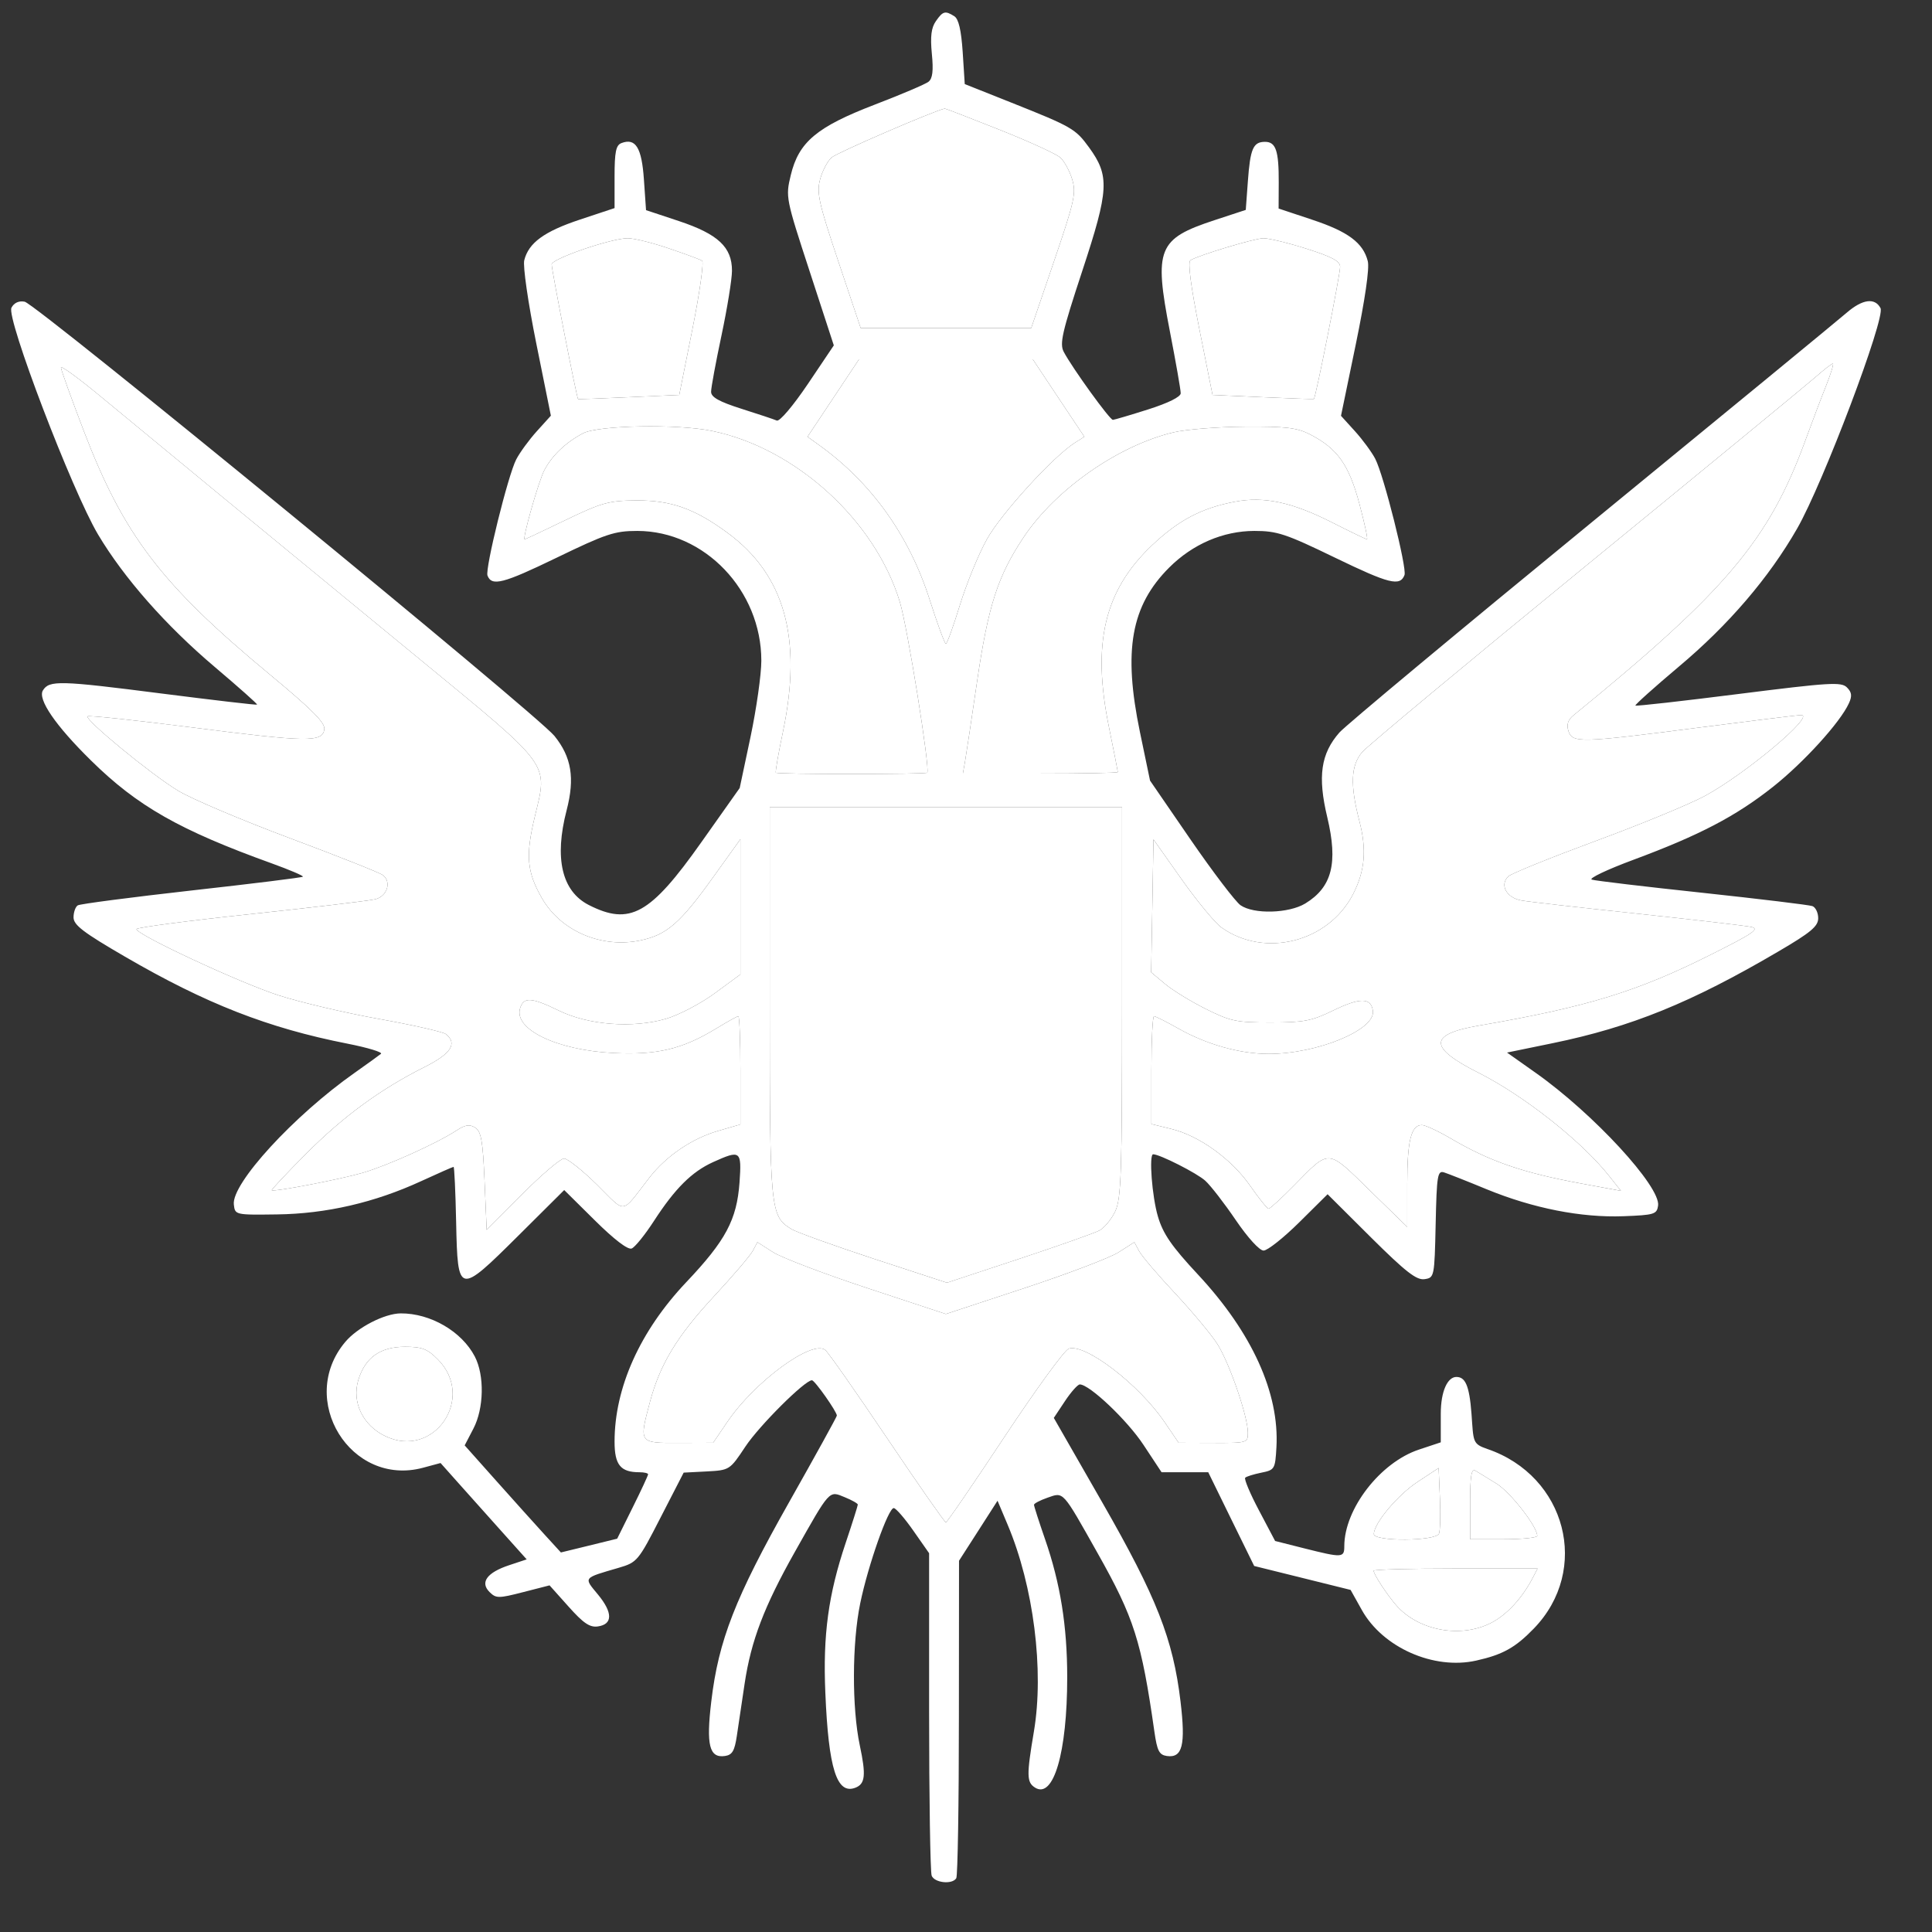 <svg width="31" height="31" viewBox="0 0 31 31" fill="none" xmlns="http://www.w3.org/2000/svg">
<rect x="0" y="0" width="31" height="31" fill="#333333" stroke="none"/>
<path fill-rule="evenodd" clip-rule="evenodd" d="M15.017 0.339C14.943 0.444 14.925 0.585 14.952 0.862C14.979 1.136 14.964 1.26 14.898 1.312C14.848 1.351 14.461 1.516 14.038 1.678C13.104 2.037 12.816 2.278 12.688 2.812C12.604 3.16 12.608 3.182 12.991 4.353L13.379 5.542L12.962 6.162C12.724 6.514 12.51 6.767 12.464 6.748C12.421 6.729 12.165 6.644 11.897 6.559C11.539 6.445 11.41 6.373 11.41 6.287C11.409 6.222 11.485 5.815 11.577 5.381C11.669 4.947 11.745 4.48 11.745 4.344C11.746 3.966 11.521 3.756 10.896 3.548L10.366 3.372L10.332 2.881C10.297 2.368 10.199 2.209 9.971 2.296C9.883 2.33 9.861 2.437 9.861 2.838V3.339L9.31 3.522C8.733 3.713 8.482 3.896 8.412 4.176C8.388 4.268 8.474 4.861 8.604 5.506L8.839 6.67L8.614 6.919C8.49 7.056 8.341 7.26 8.283 7.372C8.152 7.624 7.781 9.127 7.822 9.235C7.89 9.412 8.074 9.364 8.927 8.951C9.726 8.564 9.863 8.519 10.227 8.519C11.306 8.521 12.216 9.474 12.216 10.601C12.216 10.821 12.138 11.37 12.043 11.822L11.869 12.644L11.25 13.519C10.433 14.675 10.106 14.856 9.447 14.521C9.015 14.3 8.891 13.772 9.092 13C9.226 12.484 9.17 12.147 8.896 11.808C8.614 11.46 0.582 4.877 0.396 4.841C0.303 4.823 0.226 4.858 0.184 4.937C0.096 5.1 1.157 7.876 1.573 8.576C1.991 9.277 2.662 10.039 3.452 10.707C3.832 11.029 4.135 11.298 4.125 11.306C4.116 11.315 3.426 11.234 2.593 11.128C0.956 10.918 0.791 10.914 0.689 11.077C0.6 11.218 0.89 11.642 1.462 12.204C2.204 12.935 2.883 13.321 4.362 13.854C4.649 13.958 4.874 14.054 4.86 14.067C4.847 14.081 4.044 14.18 3.076 14.288C2.108 14.397 1.285 14.504 1.248 14.527C1.211 14.55 1.18 14.636 1.18 14.72C1.18 14.842 1.337 14.962 2.005 15.35C3.304 16.105 4.299 16.495 5.575 16.746C5.901 16.81 6.143 16.884 6.113 16.909C6.083 16.934 5.893 17.071 5.689 17.215C4.714 17.901 3.713 18.992 3.752 19.327C3.771 19.494 3.774 19.495 4.444 19.486C5.233 19.476 6.012 19.296 6.758 18.952C7.032 18.826 7.266 18.723 7.278 18.723C7.29 18.723 7.309 19.123 7.319 19.612C7.344 20.782 7.354 20.784 8.322 19.822L9.053 19.095L9.546 19.583C9.853 19.887 10.074 20.057 10.135 20.033C10.188 20.013 10.35 19.812 10.495 19.588C10.831 19.07 11.1 18.802 11.441 18.647C11.884 18.447 11.902 18.461 11.866 18.975C11.822 19.573 11.645 19.905 11.01 20.575C10.27 21.357 9.861 22.265 9.861 23.132C9.861 23.506 9.957 23.623 10.261 23.623C10.337 23.623 10.399 23.638 10.399 23.656C10.399 23.674 10.288 23.914 10.151 24.189L9.903 24.689L9.451 24.8L9 24.91L8.734 24.619C8.588 24.459 8.241 24.073 7.962 23.76L7.456 23.192L7.596 22.923C7.765 22.599 7.776 22.07 7.619 21.767C7.41 21.364 6.907 21.071 6.429 21.074C6.17 21.076 5.736 21.299 5.541 21.531C4.76 22.456 5.628 23.862 6.787 23.551L7.069 23.475L7.338 23.777C7.486 23.942 7.797 24.29 8.029 24.55L8.451 25.021L8.168 25.115C7.813 25.233 7.699 25.39 7.855 25.545C7.959 25.648 7.998 25.649 8.393 25.547L8.818 25.438L9.123 25.779C9.36 26.045 9.464 26.116 9.593 26.097C9.833 26.063 9.834 25.876 9.596 25.587C9.363 25.305 9.347 25.326 9.928 25.156C10.224 25.069 10.241 25.049 10.6 24.348L10.97 23.629L11.339 23.61C11.707 23.59 11.71 23.588 11.959 23.213C12.182 22.876 12.914 22.147 13.028 22.147C13.073 22.147 13.428 22.651 13.428 22.714C13.428 22.732 13.081 23.361 12.658 24.11C11.798 25.633 11.529 26.32 11.413 27.3C11.329 28.002 11.381 28.212 11.632 28.176C11.749 28.159 11.787 28.095 11.823 27.853C11.848 27.687 11.904 27.309 11.948 27.014C12.052 26.324 12.261 25.776 12.755 24.899C13.322 23.893 13.3 23.918 13.553 24.023C13.669 24.07 13.764 24.124 13.764 24.142C13.764 24.16 13.677 24.436 13.57 24.755C13.291 25.585 13.203 26.233 13.243 27.16C13.294 28.382 13.427 28.799 13.725 28.685C13.883 28.624 13.898 28.485 13.796 28.006C13.668 27.405 13.671 26.36 13.803 25.725C13.929 25.114 14.254 24.193 14.341 24.198C14.376 24.2 14.517 24.363 14.656 24.562L14.908 24.922V27.456C14.908 28.85 14.927 30.038 14.949 30.096C14.994 30.212 15.28 30.242 15.344 30.137C15.367 30.101 15.386 28.941 15.386 27.558L15.388 25.043L15.697 24.562L16.006 24.08L16.169 24.467C16.584 25.45 16.756 26.801 16.589 27.786C16.471 28.487 16.473 28.597 16.606 28.682C16.904 28.873 17.124 28.121 17.124 26.913C17.124 26.091 17.014 25.404 16.767 24.693C16.67 24.413 16.591 24.167 16.591 24.145C16.591 24.124 16.689 24.073 16.809 24.031C17.07 23.94 17.041 23.907 17.61 24.918C18.197 25.959 18.315 26.329 18.523 27.786C18.567 28.094 18.6 28.158 18.723 28.176C18.973 28.211 19.026 28.003 18.942 27.3C18.823 26.302 18.559 25.629 17.688 24.11L16.909 22.751L17.087 22.483C17.185 22.335 17.293 22.214 17.326 22.214C17.482 22.214 18.088 22.789 18.348 23.184L18.638 23.623H19.012H19.387L19.755 24.375L20.124 25.127L20.898 25.319L21.671 25.511L21.851 25.833C22.187 26.436 23.005 26.798 23.687 26.645C24.112 26.55 24.314 26.438 24.612 26.13C25.523 25.189 25.133 23.683 23.866 23.25C23.624 23.167 23.644 23.136 23.611 22.686C23.576 22.213 23.505 22.094 23.368 22.094C23.23 22.094 23.118 22.316 23.118 22.686V23.143L22.769 23.259C22.147 23.465 21.57 24.211 21.57 24.81C21.57 24.996 21.539 24.998 20.931 24.845L20.46 24.726L20.202 24.237C20.059 23.968 19.96 23.731 19.98 23.711C19.999 23.691 20.116 23.655 20.238 23.63C20.453 23.587 20.461 23.573 20.481 23.222C20.53 22.353 20.09 21.383 19.224 20.453C18.799 19.997 18.662 19.798 18.58 19.521C18.485 19.203 18.433 18.521 18.503 18.521C18.609 18.521 19.21 18.826 19.34 18.946C19.428 19.026 19.648 19.311 19.83 19.579C20.023 19.862 20.209 20.066 20.275 20.066C20.338 20.066 20.595 19.862 20.846 19.614L21.302 19.162L21.998 19.855C22.553 20.406 22.728 20.543 22.856 20.525C23.015 20.502 23.017 20.492 23.036 19.639C23.053 18.858 23.066 18.779 23.171 18.812C23.234 18.832 23.544 18.954 23.858 19.084C24.6 19.388 25.37 19.54 26.047 19.515C26.544 19.496 26.585 19.484 26.605 19.345C26.648 19.041 25.568 17.869 24.642 17.215L24.181 16.889L24.911 16.739C26.171 16.48 27.137 16.088 28.533 15.268C29.056 14.962 29.174 14.863 29.174 14.733C29.174 14.646 29.133 14.559 29.081 14.539C29.03 14.52 28.235 14.424 27.315 14.325C26.395 14.227 25.596 14.132 25.541 14.114C25.485 14.096 25.788 13.952 26.214 13.794C27.269 13.402 27.853 13.097 28.45 12.624C28.944 12.232 29.526 11.592 29.666 11.286C29.721 11.167 29.713 11.108 29.635 11.03C29.544 10.939 29.358 10.951 27.898 11.135C26.998 11.249 26.253 11.333 26.241 11.321C26.23 11.31 26.543 11.029 26.936 10.698C27.735 10.028 28.384 9.27 28.836 8.481C29.252 7.756 30.256 5.101 30.174 4.944C30.083 4.772 29.883 4.8 29.631 5.018C29.509 5.124 27.669 6.637 25.541 8.38C23.413 10.123 21.591 11.641 21.492 11.753C21.193 12.093 21.14 12.459 21.297 13.114C21.472 13.85 21.373 14.235 20.944 14.497C20.68 14.657 20.117 14.673 19.905 14.525C19.824 14.468 19.464 13.995 19.105 13.474L18.453 12.525L18.291 11.747C18.019 10.438 18.147 9.719 18.761 9.106C19.138 8.73 19.626 8.52 20.127 8.519C20.492 8.519 20.629 8.564 21.427 8.951C22.291 9.369 22.464 9.412 22.536 9.227C22.578 9.117 22.203 7.625 22.067 7.363C22.012 7.256 21.865 7.056 21.742 6.92L21.517 6.672L21.755 5.522C21.902 4.809 21.976 4.304 21.947 4.191C21.873 3.897 21.631 3.716 21.056 3.526L20.516 3.346L20.518 2.927C20.52 2.418 20.472 2.276 20.298 2.276C20.108 2.276 20.061 2.384 20.023 2.906L19.989 3.368L19.484 3.534C18.578 3.832 18.514 3.992 18.771 5.315C18.867 5.81 18.946 6.258 18.945 6.31C18.945 6.368 18.747 6.466 18.424 6.569C18.137 6.66 17.882 6.735 17.857 6.737C17.809 6.74 17.21 5.912 17.069 5.647C16.999 5.516 17.041 5.333 17.367 4.343C17.795 3.045 17.807 2.823 17.474 2.365C17.256 2.066 17.203 2.035 16.221 1.644L15.48 1.349L15.447 0.836C15.423 0.482 15.382 0.304 15.312 0.26C15.166 0.168 15.129 0.178 15.017 0.339ZM16.034 2.08C16.507 2.268 16.947 2.469 17.012 2.527C17.077 2.585 17.163 2.743 17.204 2.878C17.27 3.099 17.242 3.225 16.912 4.193L16.547 5.263H15.178H13.81L13.451 4.193C13.136 3.252 13.101 3.093 13.159 2.878C13.195 2.743 13.278 2.585 13.343 2.527C13.428 2.451 14.982 1.779 15.159 1.742C15.168 1.74 15.562 1.892 16.034 2.08ZM10.724 3.983C10.99 4.073 11.233 4.163 11.265 4.183C11.297 4.202 11.227 4.695 11.111 5.278L10.899 6.337L10.094 6.373C9.651 6.393 9.283 6.407 9.276 6.405C9.256 6.397 8.852 4.337 8.852 4.242C8.852 4.152 9.794 3.828 10.068 3.823C10.163 3.821 10.459 3.893 10.724 3.983ZM20.961 3.99C21.375 4.121 21.503 4.19 21.503 4.282C21.503 4.41 21.11 6.388 21.082 6.402C21.073 6.406 20.703 6.393 20.261 6.373L19.456 6.337L19.244 5.278C19.107 4.59 19.056 4.204 19.101 4.176C19.232 4.095 20.125 3.826 20.271 3.823C20.353 3.821 20.663 3.896 20.961 3.99ZM16.985 6.387L17.399 7.008L17.247 7.104C16.901 7.324 16.062 8.243 15.835 8.653C15.701 8.893 15.507 9.368 15.402 9.709C15.297 10.05 15.196 10.33 15.177 10.33C15.159 10.33 15.042 10.013 14.918 9.625C14.589 8.593 13.983 7.745 13.142 7.141L12.957 7.008L13.37 6.387L13.783 5.766H15.177H16.572L16.985 6.387ZM3.54 7.95C4.259 8.542 5.688 9.717 6.715 10.561C8.87 12.333 8.792 12.227 8.58 13.109C8.431 13.73 8.454 13.991 8.695 14.411C8.999 14.942 9.656 15.222 10.282 15.088C10.701 14.998 10.915 14.812 11.445 14.072L11.88 13.466V14.55V15.635L11.468 15.938C11.242 16.104 10.888 16.289 10.683 16.348C10.151 16.502 9.443 16.448 8.968 16.216C8.529 16.002 8.404 15.993 8.346 16.175C8.238 16.515 8.935 16.851 9.844 16.896C10.546 16.93 10.949 16.834 11.494 16.502C11.671 16.394 11.829 16.306 11.847 16.306C11.865 16.306 11.88 16.697 11.88 17.174V18.042L11.522 18.146C11.104 18.267 10.691 18.548 10.422 18.893C9.953 19.497 10.059 19.482 9.578 19.008C9.343 18.777 9.106 18.589 9.05 18.589C8.995 18.589 8.693 18.846 8.379 19.161L7.809 19.734L7.775 18.95C7.747 18.302 7.721 18.154 7.624 18.093C7.534 18.037 7.464 18.047 7.322 18.141C7.004 18.348 6.211 18.705 5.818 18.819C5.448 18.926 4.392 19.128 4.361 19.098C4.352 19.089 4.601 18.824 4.915 18.509C5.512 17.91 6.108 17.474 6.816 17.119C7.239 16.907 7.344 16.742 7.153 16.592C7.106 16.556 6.625 16.447 6.084 16.35C5.542 16.253 4.816 16.082 4.469 15.97C3.848 15.77 2.19 14.997 2.19 14.908C2.19 14.883 3.015 14.774 4.023 14.667C5.032 14.559 5.933 14.452 6.025 14.428C6.213 14.379 6.284 14.153 6.146 14.043C6.098 14.005 5.428 13.739 4.657 13.451C3.886 13.163 3.076 12.82 2.857 12.687C2.425 12.426 1.354 11.545 1.406 11.494C1.423 11.476 2.182 11.557 3.091 11.673C4.935 11.909 5.174 11.912 5.204 11.703C5.219 11.597 5.014 11.391 4.325 10.819C2.587 9.378 1.985 8.589 1.341 6.906C1.142 6.385 0.978 5.931 0.978 5.897C0.978 5.862 1.261 6.068 1.606 6.354C1.951 6.64 2.821 7.358 3.54 7.95ZM29.302 6.186C29.224 6.38 29.073 6.78 28.965 7.075C28.384 8.665 27.688 9.489 25.248 11.477C25.158 11.551 25.134 11.625 25.166 11.729C25.229 11.924 25.353 11.921 27.257 11.675C28.108 11.565 28.848 11.474 28.9 11.474C29.136 11.471 28.015 12.413 27.358 12.77C27.117 12.901 26.33 13.226 25.608 13.492C24.886 13.759 24.255 14.014 24.205 14.06C24.056 14.195 24.172 14.408 24.416 14.449C24.535 14.47 25.374 14.565 26.281 14.661C27.188 14.758 28.005 14.853 28.098 14.873C28.239 14.904 28.137 14.974 27.467 15.31C26.269 15.912 25.467 16.157 23.731 16.456C22.921 16.595 22.918 16.807 23.72 17.211C24.447 17.577 25.372 18.306 25.813 18.861L26.009 19.108L25.354 18.987C24.42 18.814 23.897 18.632 23.264 18.259C23.069 18.145 22.867 18.052 22.815 18.052C22.642 18.052 22.58 18.302 22.58 18.999V19.687L21.978 19.1C21.289 18.427 21.344 18.431 20.765 19.02C20.563 19.226 20.378 19.394 20.356 19.394C20.333 19.394 20.201 19.23 20.062 19.03C19.767 18.602 19.244 18.224 18.794 18.114L18.475 18.036V17.171C18.475 16.695 18.494 16.306 18.517 16.306C18.54 16.306 18.714 16.394 18.904 16.501C19.361 16.76 19.895 16.91 20.357 16.91C21.138 16.91 22.073 16.524 22.029 16.219C21.998 16.005 21.821 16.004 21.385 16.217C21.048 16.381 20.92 16.406 20.391 16.406C19.84 16.407 19.744 16.387 19.348 16.189C19.108 16.069 18.813 15.888 18.692 15.786L18.471 15.601L18.49 14.535L18.508 13.469L18.96 14.109C19.209 14.461 19.497 14.81 19.6 14.883C20.294 15.376 21.314 15.117 21.71 14.349C21.902 13.974 21.932 13.636 21.812 13.174C21.661 12.594 21.674 12.282 21.857 12.068C21.94 11.971 23.552 10.629 25.44 9.085C27.327 7.542 28.985 6.178 29.124 6.056C29.263 5.934 29.391 5.834 29.409 5.834C29.427 5.834 29.379 5.992 29.302 6.186ZM11.422 6.914C12.766 7.189 14.042 8.351 14.439 9.66C14.563 10.068 14.928 12.348 14.878 12.398C14.85 12.426 12.476 12.426 12.449 12.398C12.438 12.387 12.489 12.091 12.563 11.741C12.877 10.244 12.591 9.221 11.669 8.546C11.143 8.16 10.766 8.027 10.211 8.03C9.769 8.033 9.658 8.064 9.078 8.343C8.725 8.514 8.429 8.653 8.419 8.653C8.377 8.653 8.641 7.724 8.734 7.545C8.858 7.308 9.077 7.099 9.356 6.952C9.601 6.824 10.869 6.8 11.422 6.914ZM21.018 6.969C21.458 7.195 21.643 7.453 21.811 8.079C21.895 8.395 21.951 8.653 21.934 8.653C21.918 8.653 21.667 8.532 21.376 8.384C20.733 8.058 20.284 7.961 19.815 8.05C19.28 8.151 18.907 8.348 18.481 8.753C17.718 9.479 17.519 10.323 17.794 11.668C17.872 12.051 17.936 12.375 17.936 12.388C17.936 12.402 17.377 12.412 16.693 12.412H15.45L15.483 12.228C15.501 12.126 15.589 11.541 15.679 10.927C15.857 9.717 16.009 9.246 16.423 8.623C16.934 7.855 17.935 7.153 18.826 6.938C19.021 6.891 19.538 6.849 19.975 6.846C20.631 6.841 20.811 6.863 21.018 6.969ZM18.004 16.078C18.004 18.831 17.991 19.234 17.894 19.437C17.834 19.564 17.72 19.701 17.642 19.743C17.564 19.785 16.981 19.991 16.347 20.201L15.194 20.582L14.018 20.197C13.371 19.984 12.777 19.77 12.698 19.721C12.358 19.509 12.351 19.437 12.351 16.078V12.95H15.177H18.004V16.078ZM13.916 20.668L15.177 21.084L16.439 20.668C17.133 20.439 17.814 20.18 17.951 20.092L18.201 19.932L18.278 20.075C18.32 20.154 18.58 20.459 18.855 20.752C19.13 21.046 19.435 21.412 19.533 21.565C19.728 21.873 20.023 22.729 20.023 22.988C20.023 23.151 20.013 23.154 19.467 23.152L18.912 23.15L18.687 22.819C18.276 22.214 17.41 21.551 17.148 21.64C17.082 21.662 16.619 22.298 16.119 23.053C15.62 23.808 15.196 24.427 15.177 24.427C15.159 24.428 14.737 23.824 14.24 23.085C13.743 22.346 13.294 21.705 13.242 21.662C13.034 21.49 12.112 22.165 11.672 22.813L11.443 23.15L10.887 23.152C10.25 23.154 10.252 23.158 10.43 22.491C10.59 21.892 10.864 21.439 11.448 20.809C11.754 20.48 12.038 20.148 12.079 20.071L12.153 19.932L12.404 20.092C12.541 20.18 13.222 20.439 13.916 20.668ZM7.021 21.808C7.643 22.427 6.961 23.424 6.177 23.041C5.82 22.868 5.643 22.496 5.749 22.144C5.858 21.783 6.101 21.61 6.5 21.61C6.768 21.61 6.857 21.643 7.021 21.808ZM23.09 24.607C23.042 24.731 22.04 24.737 22.044 24.614C22.048 24.438 22.43 23.984 22.751 23.774L23.084 23.555L23.104 24.036C23.115 24.301 23.109 24.558 23.09 24.607ZM24.013 23.806C24.238 23.946 24.666 24.495 24.666 24.644C24.666 24.673 24.424 24.698 24.128 24.698H23.589V24.123C23.589 23.682 23.609 23.56 23.673 23.598C23.72 23.625 23.872 23.719 24.013 23.806ZM24.593 25.319C24.424 25.644 24.175 25.913 23.924 26.041C23.436 26.29 22.764 26.166 22.407 25.762C22.258 25.592 22.041 25.262 22.041 25.203C22.041 25.184 22.633 25.168 23.356 25.168H24.671L24.593 25.319Z" fill="white"/>
<path d="M11.422 6.914C12.766 7.189 14.042 8.351 14.439 9.66C14.563 10.068 14.928 12.348 14.878 12.398C14.85 12.426 12.476 12.426 12.449 12.398C12.438 12.387 12.489 12.091 12.563 11.741C12.877 10.244 12.591 9.221 11.669 8.546C11.143 8.16 10.766 8.027 10.211 8.03C9.769 8.033 9.658 8.064 9.078 8.343C8.725 8.514 8.429 8.653 8.419 8.653C8.377 8.653 8.641 7.724 8.734 7.545C8.858 7.308 9.077 7.099 9.356 6.952C9.601 6.824 10.869 6.8 11.422 6.914Z" fill="white"/>
<path d="M10.724 3.983C10.99 4.073 11.233 4.163 11.265 4.183C11.297 4.202 11.227 4.695 11.111 5.278L10.899 6.337L10.094 6.373C9.651 6.393 9.283 6.407 9.276 6.405C9.256 6.397 8.852 4.337 8.852 4.242C8.852 4.152 9.794 3.828 10.068 3.823C10.163 3.821 10.459 3.893 10.724 3.983Z" fill="white"/>
<path d="M16.034 2.08C16.507 2.268 16.947 2.469 17.012 2.527C17.077 2.585 17.163 2.743 17.204 2.878C17.27 3.099 17.242 3.225 16.912 4.193L16.547 5.263H15.178H13.81L13.451 4.193C13.136 3.252 13.101 3.093 13.159 2.878C13.195 2.743 13.278 2.585 13.343 2.527C13.428 2.451 14.982 1.779 15.159 1.742C15.168 1.74 15.562 1.892 16.034 2.08Z" fill="white"/>
<path d="M16.985 6.387L17.399 7.008L17.247 7.104C16.901 7.324 16.062 8.243 15.835 8.653C15.701 8.893 15.507 9.368 15.402 9.709C15.297 10.05 15.196 10.33 15.177 10.33C15.159 10.33 15.042 10.013 14.918 9.625C14.589 8.593 13.983 7.745 13.142 7.141L12.957 7.008L13.37 6.387L13.783 5.766H15.177H16.572L16.985 6.387Z" fill="white"/>
<path d="M20.961 3.99C21.375 4.121 21.503 4.19 21.503 4.282C21.503 4.41 21.11 6.388 21.082 6.402C21.073 6.406 20.703 6.393 20.261 6.373L19.456 6.337L19.244 5.278C19.107 4.59 19.056 4.204 19.101 4.176C19.232 4.095 20.125 3.826 20.271 3.823C20.353 3.821 20.663 3.896 20.961 3.99Z" fill="white"/>
<path d="M21.018 6.969C21.458 7.195 21.643 7.453 21.811 8.079C21.895 8.395 21.951 8.653 21.934 8.653C21.918 8.653 21.667 8.532 21.376 8.384C20.733 8.058 20.284 7.961 19.815 8.05C19.28 8.151 18.907 8.348 18.481 8.753C17.718 9.479 17.519 10.323 17.794 11.668C17.872 12.051 17.936 12.375 17.936 12.388C17.936 12.402 17.377 12.412 16.693 12.412H15.45L15.483 12.228C15.501 12.126 15.589 11.541 15.679 10.927C15.857 9.717 16.009 9.246 16.423 8.623C16.934 7.855 17.935 7.153 18.826 6.938C19.021 6.891 19.538 6.849 19.975 6.846C20.631 6.841 20.811 6.863 21.018 6.969Z" fill="white"/>
<path d="M29.302 6.186C29.224 6.38 29.073 6.78 28.965 7.075C28.384 8.665 27.688 9.489 25.248 11.477C25.158 11.551 25.134 11.625 25.166 11.729C25.229 11.924 25.353 11.921 27.257 11.675C28.108 11.565 28.848 11.474 28.9 11.474C29.136 11.471 28.015 12.413 27.358 12.77C27.117 12.901 26.33 13.226 25.608 13.492C24.886 13.759 24.255 14.014 24.205 14.06C24.056 14.195 24.172 14.408 24.416 14.449C24.535 14.47 25.374 14.565 26.281 14.661C27.188 14.758 28.005 14.853 28.098 14.873C28.239 14.904 28.137 14.974 27.467 15.31C26.269 15.912 25.467 16.157 23.731 16.456C22.921 16.595 22.918 16.807 23.72 17.211C24.447 17.577 25.372 18.306 25.813 18.861L26.009 19.108L25.354 18.987C24.42 18.814 23.897 18.632 23.264 18.259C23.069 18.145 22.867 18.052 22.815 18.052C22.642 18.052 22.58 18.302 22.58 18.999V19.687L21.978 19.1C21.289 18.427 21.344 18.431 20.765 19.02C20.563 19.226 20.378 19.394 20.356 19.394C20.333 19.394 20.201 19.23 20.062 19.03C19.767 18.602 19.244 18.224 18.794 18.114L18.475 18.036V17.171C18.475 16.695 18.494 16.306 18.517 16.306C18.54 16.306 18.714 16.394 18.904 16.501C19.361 16.76 19.895 16.91 20.357 16.91C21.138 16.91 22.073 16.524 22.029 16.219C21.998 16.005 21.821 16.004 21.385 16.217C21.048 16.381 20.92 16.406 20.391 16.406C19.84 16.407 19.744 16.387 19.348 16.189C19.108 16.069 18.813 15.888 18.692 15.786L18.471 15.601L18.49 14.535L18.508 13.469L18.96 14.109C19.209 14.461 19.497 14.81 19.6 14.883C20.294 15.376 21.314 15.117 21.71 14.349C21.902 13.974 21.932 13.636 21.812 13.174C21.661 12.594 21.674 12.282 21.857 12.068C21.94 11.971 23.552 10.629 25.44 9.085C27.327 7.542 28.985 6.178 29.124 6.056C29.263 5.934 29.391 5.834 29.409 5.834C29.427 5.834 29.379 5.992 29.302 6.186Z" fill="white"/>
<path d="M18.004 16.078C18.004 18.831 17.991 19.234 17.894 19.437C17.834 19.564 17.72 19.701 17.642 19.743C17.564 19.785 16.981 19.991 16.347 20.201L15.194 20.582L14.018 20.197C13.371 19.984 12.777 19.77 12.698 19.721C12.358 19.509 12.351 19.437 12.351 16.078V12.95H15.177H18.004V16.078Z" fill="white"/>
<path d="M3.54 7.95C4.259 8.542 5.688 9.717 6.715 10.561C8.87 12.333 8.792 12.227 8.58 13.109C8.431 13.73 8.454 13.991 8.695 14.411C8.999 14.942 9.656 15.222 10.282 15.088C10.701 14.998 10.915 14.812 11.445 14.072L11.88 13.466V14.55V15.635L11.468 15.938C11.242 16.104 10.888 16.289 10.683 16.348C10.151 16.502 9.443 16.448 8.968 16.216C8.529 16.002 8.404 15.993 8.346 16.175C8.238 16.515 8.935 16.851 9.844 16.896C10.546 16.93 10.949 16.834 11.494 16.502C11.671 16.394 11.829 16.306 11.847 16.306C11.865 16.306 11.88 16.697 11.88 17.174V18.042L11.522 18.146C11.104 18.267 10.691 18.548 10.422 18.893C9.953 19.497 10.059 19.482 9.578 19.008C9.343 18.777 9.106 18.589 9.05 18.589C8.995 18.589 8.693 18.846 8.379 19.161L7.809 19.734L7.775 18.95C7.747 18.302 7.721 18.154 7.624 18.093C7.534 18.037 7.464 18.047 7.322 18.141C7.004 18.348 6.211 18.705 5.818 18.819C5.448 18.926 4.392 19.128 4.361 19.098C4.352 19.089 4.601 18.824 4.915 18.509C5.512 17.91 6.108 17.474 6.816 17.119C7.239 16.907 7.344 16.742 7.153 16.592C7.106 16.556 6.625 16.447 6.084 16.35C5.542 16.253 4.816 16.082 4.469 15.97C3.848 15.77 2.19 14.997 2.19 14.908C2.19 14.883 3.015 14.774 4.023 14.667C5.032 14.559 5.933 14.452 6.025 14.428C6.213 14.379 6.284 14.153 6.146 14.043C6.098 14.005 5.428 13.739 4.657 13.451C3.886 13.163 3.076 12.82 2.857 12.687C2.425 12.426 1.354 11.545 1.406 11.494C1.423 11.476 2.182 11.557 3.091 11.673C4.935 11.909 5.174 11.912 5.204 11.703C5.219 11.597 5.014 11.391 4.325 10.819C2.587 9.378 1.985 8.589 1.341 6.906C1.142 6.385 0.978 5.931 0.978 5.897C0.978 5.862 1.261 6.068 1.606 6.354C1.951 6.64 2.821 7.358 3.54 7.95Z" fill="white"/>
<path d="M13.916 20.668L15.177 21.084L16.439 20.668C17.133 20.439 17.814 20.18 17.951 20.092L18.201 19.932L18.278 20.075C18.32 20.154 18.58 20.459 18.855 20.752C19.13 21.046 19.435 21.412 19.533 21.565C19.728 21.873 20.023 22.729 20.023 22.988C20.023 23.151 20.013 23.154 19.467 23.152L18.912 23.15L18.687 22.819C18.276 22.214 17.41 21.551 17.148 21.64C17.082 21.662 16.619 22.298 16.119 23.053C15.62 23.808 15.196 24.427 15.177 24.427C15.159 24.428 14.737 23.824 14.24 23.085C13.743 22.346 13.294 21.705 13.242 21.662C13.034 21.49 12.112 22.165 11.672 22.813L11.443 23.15L10.887 23.152C10.25 23.154 10.252 23.158 10.43 22.491C10.59 21.892 10.864 21.439 11.448 20.809C11.754 20.48 12.038 20.148 12.079 20.071L12.153 19.932L12.404 20.092C12.541 20.18 13.222 20.439 13.916 20.668Z" fill="white"/>
<path d="M7.021 21.808C7.643 22.427 6.961 23.424 6.177 23.041C5.82 22.868 5.643 22.496 5.749 22.144C5.858 21.783 6.101 21.61 6.5 21.61C6.768 21.61 6.857 21.643 7.021 21.808Z" fill="white"/>
<path d="M24.593 25.319C24.424 25.644 24.175 25.913 23.924 26.041C23.436 26.29 22.764 26.166 22.407 25.762C22.258 25.592 22.041 25.262 22.041 25.203C22.041 25.184 22.633 25.168 23.356 25.168H24.671L24.593 25.319Z" fill="white"/>
<path d="M23.09 24.607C23.042 24.731 22.04 24.737 22.044 24.614C22.048 24.438 22.43 23.984 22.751 23.774L23.084 23.555L23.104 24.036C23.115 24.301 23.109 24.558 23.09 24.607Z" fill="white"/>
<path d="M24.013 23.806C24.238 23.946 24.666 24.495 24.666 24.644C24.666 24.673 24.424 24.698 24.128 24.698H23.589V24.123C23.589 23.682 23.609 23.56 23.673 23.598C23.72 23.625 23.872 23.719 24.013 23.806Z" fill="white"/>
</svg>

